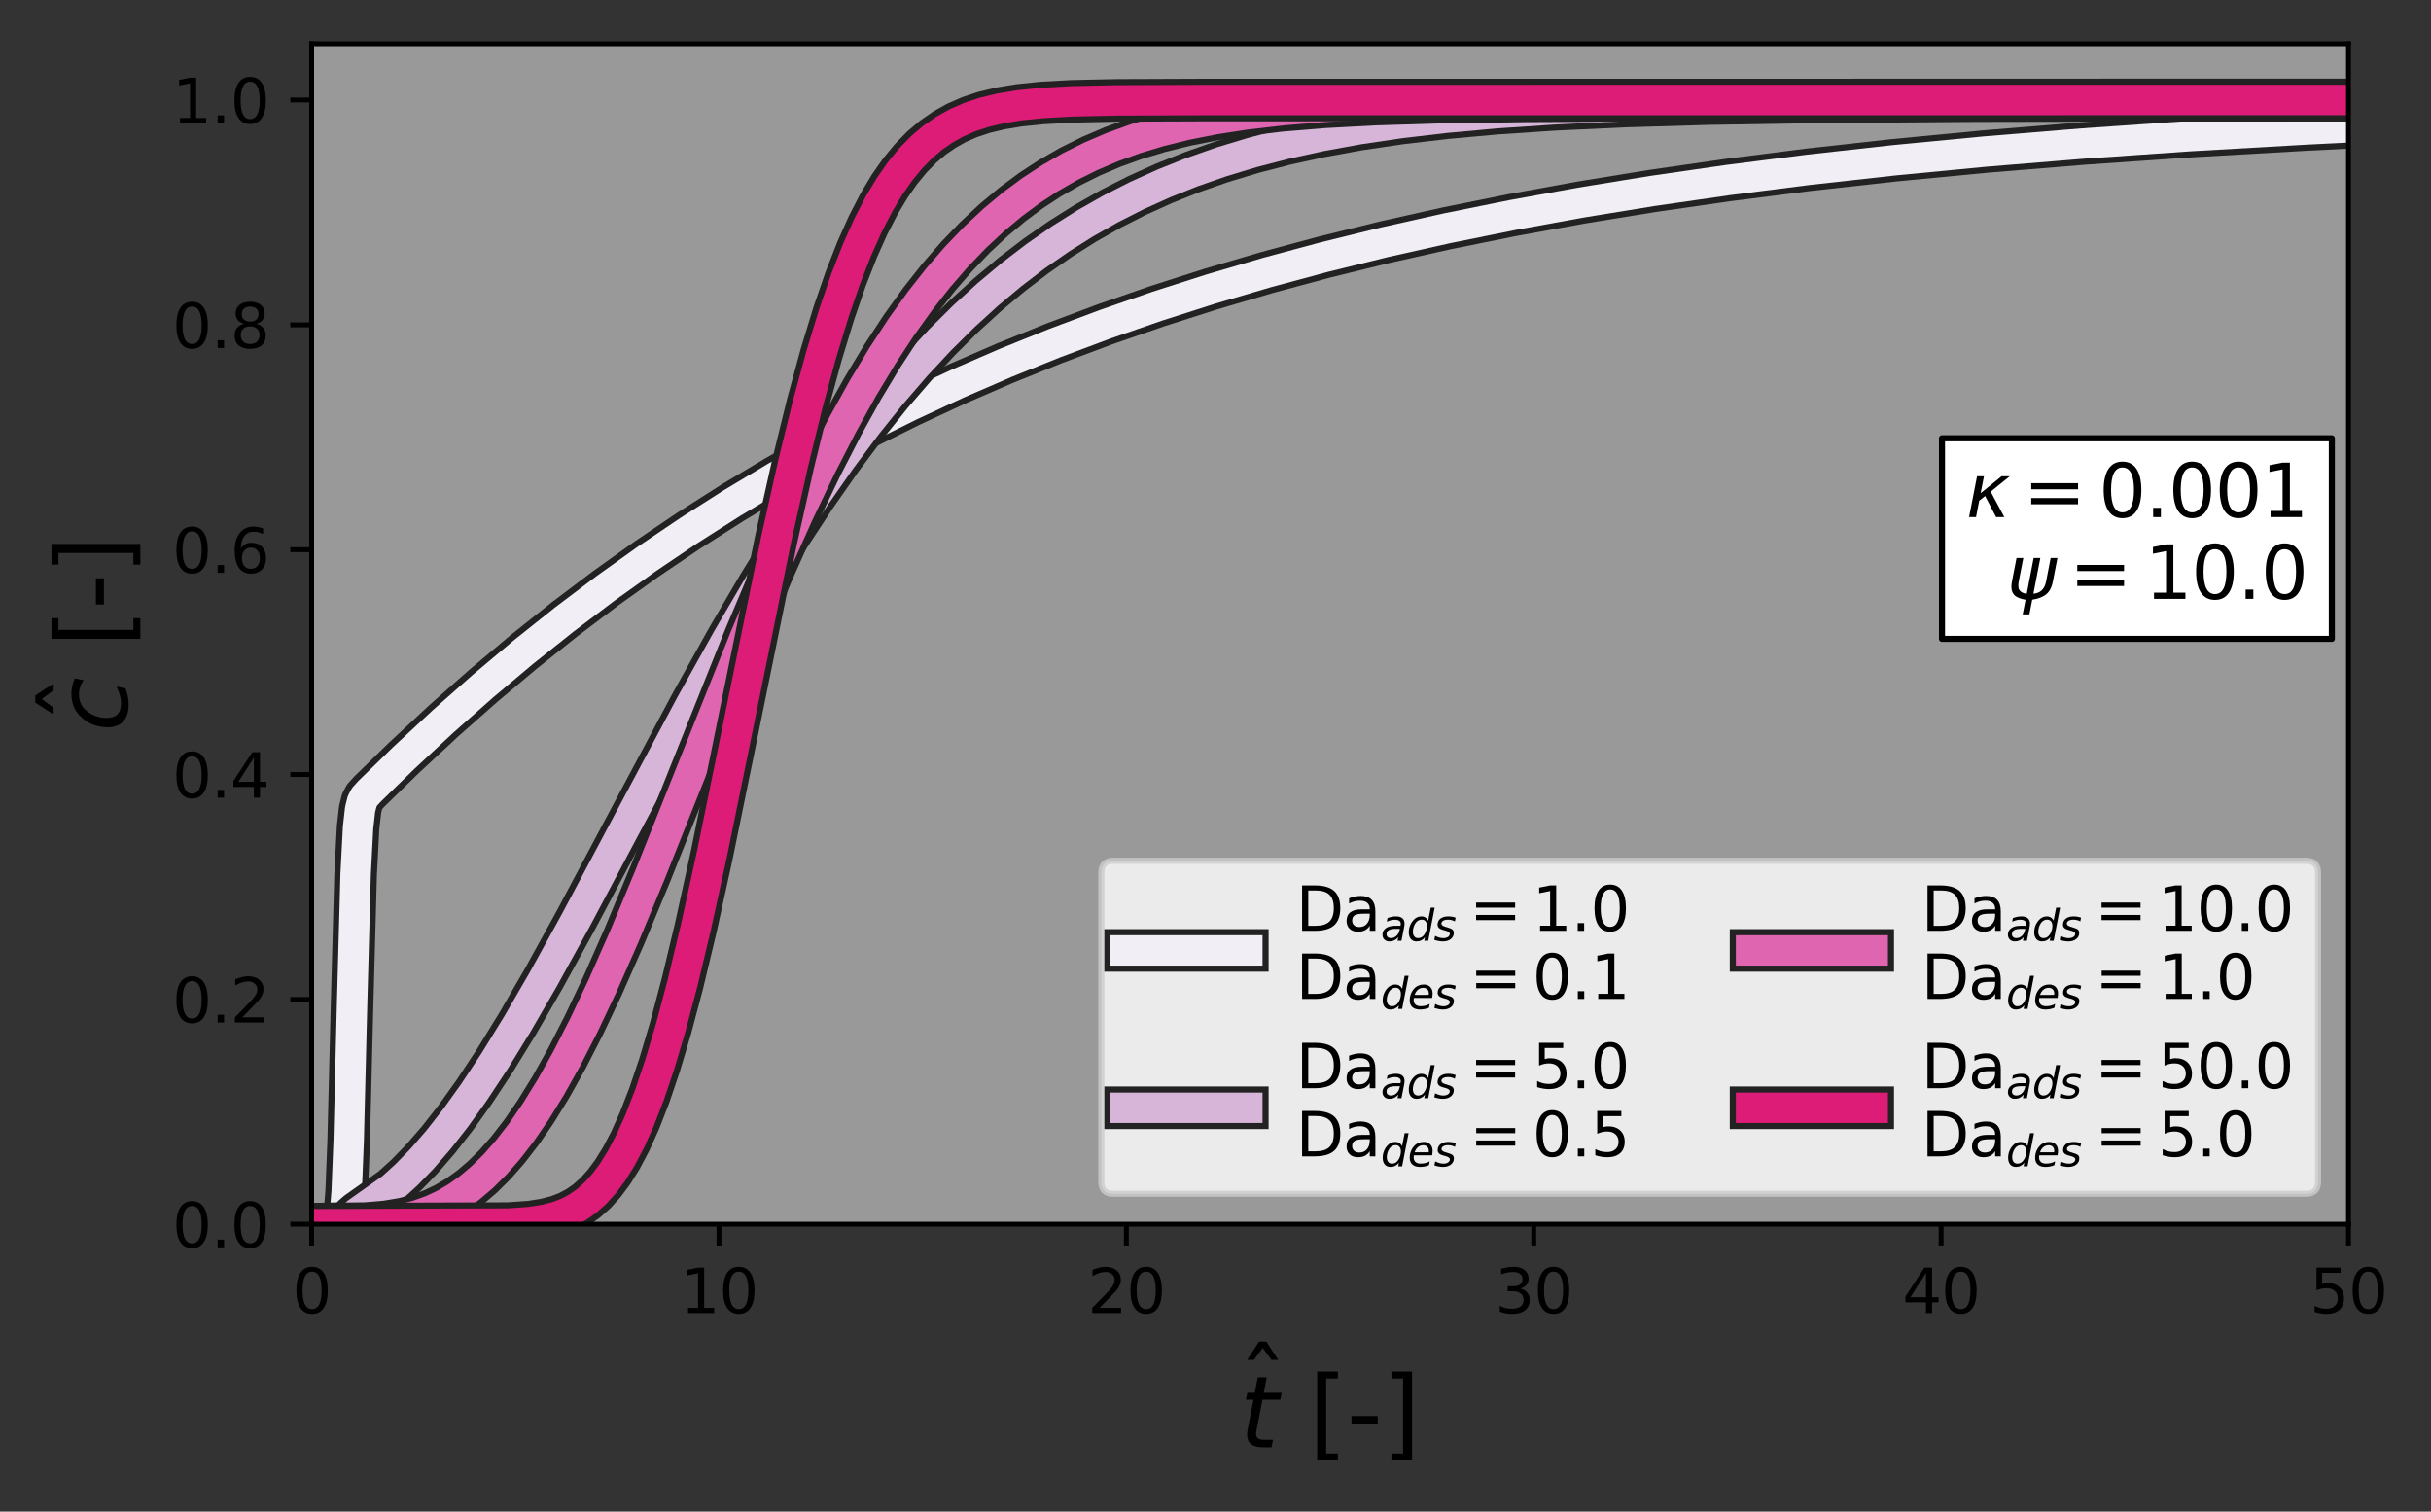<?xml version="1.0" encoding="utf-8" standalone="no"?>
<!DOCTYPE svg PUBLIC "-//W3C//DTD SVG 1.1//EN"
  "http://www.w3.org/Graphics/SVG/1.1/DTD/svg11.dtd">
<svg xmlns:xlink="http://www.w3.org/1999/xlink" width="399.586pt" height="248.478pt" viewBox="0 0 399.586 248.478" xmlns="http://www.w3.org/2000/svg" version="1.1">
 <rect x="0" y="0" width="399.586" height="248.478" fill="#333333" stroke="none"/>
 <defs>
  <style type="text/css">*{stroke-linejoin: round; stroke-linecap: butt}</style>
 </defs>
 <g id="figure_1">
  <g id="patch_1">
   <path d="M 0 248.478 
L 399.586 248.478 
L 399.586 0 
L 0 0 
L 0 248.478 
z
" style="fill: none"/>
  </g>
  <g id="axes_1">
   <g id="patch_2">
    <path d="M 51.223 201.24 
L 386.023 201.24 
L 386.023 7.2 
L 51.223 7.2 
z
" style="fill: #ffffff; fill-opacity: 0.502"/>
   </g>
   <g id="matplotlib.axis_1">
    <g id="xtick_1">
     <g id="line2d_1">
      <defs>
       <path id="m0e27b6ddba" d="M 0 0 
L 0 3.5 
" style="stroke: #000000; stroke-width: 0.8"/>
      </defs>
      <g>
       <use xlink:href="#m0e27b6ddba" x="51.223" y="201.24" style="stroke: #000000; stroke-width: 0.8"/>
      </g>
     </g>
     <g id="text_1">
      <!-- 0 -->
      <g transform="translate(48.042 215.838) scale(0.1 -0.1)">
       <defs>
        <path id="DejaVuSans-30" d="M 2034 4250 
Q 1547 4250 1301 3770 
Q 1056 3291 1056 2328 
Q 1056 1369 1301 889 
Q 1547 409 2034 409 
Q 2525 409 2770 889 
Q 3016 1369 3016 2328 
Q 3016 3291 2770 3770 
Q 2525 4250 2034 4250 
z
M 2034 4750 
Q 2819 4750 3233 4129 
Q 3647 3509 3647 2328 
Q 3647 1150 3233 529 
Q 2819 -91 2034 -91 
Q 1250 -91 836 529 
Q 422 1150 422 2328 
Q 422 3509 836 4129 
Q 1250 4750 2034 4750 
z
" transform="scale(0.016)"/>
       </defs>
       <use xlink:href="#DejaVuSans-30"/>
      </g>
     </g>
    </g>
    <g id="xtick_2">
     <g id="line2d_2">
      <g>
       <use xlink:href="#m0e27b6ddba" x="118.183" y="201.24" style="stroke: #000000; stroke-width: 0.8"/>
      </g>
     </g>
     <g id="text_2">
      <!-- 10 -->
      <g transform="translate(111.821 215.838) scale(0.1 -0.1)">
       <defs>
        <path id="DejaVuSans-31" d="M 794 531 
L 1825 531 
L 1825 4091 
L 703 3866 
L 703 4441 
L 1819 4666 
L 2450 4666 
L 2450 531 
L 3481 531 
L 3481 0 
L 794 0 
L 794 531 
z
" transform="scale(0.016)"/>
       </defs>
       <use xlink:href="#DejaVuSans-31"/>
       <use xlink:href="#DejaVuSans-30" transform="translate(63.623 0)"/>
      </g>
     </g>
    </g>
    <g id="xtick_3">
     <g id="line2d_3">
      <g>
       <use xlink:href="#m0e27b6ddba" x="185.143" y="201.24" style="stroke: #000000; stroke-width: 0.8"/>
      </g>
     </g>
     <g id="text_3">
      <!-- 20 -->
      <g transform="translate(178.781 215.838) scale(0.1 -0.1)">
       <defs>
        <path id="DejaVuSans-32" d="M 1228 531 
L 3431 531 
L 3431 0 
L 469 0 
L 469 531 
Q 828 903 1448 1529 
Q 2069 2156 2228 2338 
Q 2531 2678 2651 2914 
Q 2772 3150 2772 3378 
Q 2772 3750 2511 3984 
Q 2250 4219 1831 4219 
Q 1534 4219 1204 4116 
Q 875 4013 500 3803 
L 500 4441 
Q 881 4594 1212 4672 
Q 1544 4750 1819 4750 
Q 2544 4750 2975 4387 
Q 3406 4025 3406 3419 
Q 3406 3131 3298 2873 
Q 3191 2616 2906 2266 
Q 2828 2175 2409 1742 
Q 1991 1309 1228 531 
z
" transform="scale(0.016)"/>
       </defs>
       <use xlink:href="#DejaVuSans-32"/>
       <use xlink:href="#DejaVuSans-30" transform="translate(63.623 0)"/>
      </g>
     </g>
    </g>
    <g id="xtick_4">
     <g id="line2d_4">
      <g>
       <use xlink:href="#m0e27b6ddba" x="252.103" y="201.24" style="stroke: #000000; stroke-width: 0.8"/>
      </g>
     </g>
     <g id="text_4">
      <!-- 30 -->
      <g transform="translate(245.741 215.838) scale(0.1 -0.1)">
       <defs>
        <path id="DejaVuSans-33" d="M 2597 2516 
Q 3050 2419 3304 2112 
Q 3559 1806 3559 1356 
Q 3559 666 3084 287 
Q 2609 -91 1734 -91 
Q 1441 -91 1130 -33 
Q 819 25 488 141 
L 488 750 
Q 750 597 1062 519 
Q 1375 441 1716 441 
Q 2309 441 2620 675 
Q 2931 909 2931 1356 
Q 2931 1769 2642 2001 
Q 2353 2234 1838 2234 
L 1294 2234 
L 1294 2753 
L 1863 2753 
Q 2328 2753 2575 2939 
Q 2822 3125 2822 3475 
Q 2822 3834 2567 4026 
Q 2313 4219 1838 4219 
Q 1578 4219 1281 4162 
Q 984 4106 628 3988 
L 628 4550 
Q 988 4650 1302 4700 
Q 1616 4750 1894 4750 
Q 2613 4750 3031 4423 
Q 3450 4097 3450 3541 
Q 3450 3153 3228 2886 
Q 3006 2619 2597 2516 
z
" transform="scale(0.016)"/>
       </defs>
       <use xlink:href="#DejaVuSans-33"/>
       <use xlink:href="#DejaVuSans-30" transform="translate(63.623 0)"/>
      </g>
     </g>
    </g>
    <g id="xtick_5">
     <g id="line2d_5">
      <g>
       <use xlink:href="#m0e27b6ddba" x="319.063" y="201.24" style="stroke: #000000; stroke-width: 0.8"/>
      </g>
     </g>
     <g id="text_5">
      <!-- 40 -->
      <g transform="translate(312.701 215.838) scale(0.1 -0.1)">
       <defs>
        <path id="DejaVuSans-34" d="M 2419 4116 
L 825 1625 
L 2419 1625 
L 2419 4116 
z
M 2253 4666 
L 3047 4666 
L 3047 1625 
L 3713 1625 
L 3713 1100 
L 3047 1100 
L 3047 0 
L 2419 0 
L 2419 1100 
L 313 1100 
L 313 1709 
L 2253 4666 
z
" transform="scale(0.016)"/>
       </defs>
       <use xlink:href="#DejaVuSans-34"/>
       <use xlink:href="#DejaVuSans-30" transform="translate(63.623 0)"/>
      </g>
     </g>
    </g>
    <g id="xtick_6">
     <g id="line2d_6">
      <g>
       <use xlink:href="#m0e27b6ddba" x="386.023" y="201.24" style="stroke: #000000; stroke-width: 0.8"/>
      </g>
     </g>
     <g id="text_6">
      <!-- 50 -->
      <g transform="translate(379.661 215.838) scale(0.1 -0.1)">
       <defs>
        <path id="DejaVuSans-35" d="M 691 4666 
L 3169 4666 
L 3169 4134 
L 1269 4134 
L 1269 2991 
Q 1406 3038 1543 3061 
Q 1681 3084 1819 3084 
Q 2600 3084 3056 2656 
Q 3513 2228 3513 1497 
Q 3513 744 3044 326 
Q 2575 -91 1722 -91 
Q 1428 -91 1123 -41 
Q 819 9 494 109 
L 494 744 
Q 775 591 1075 516 
Q 1375 441 1709 441 
Q 2250 441 2565 725 
Q 2881 1009 2881 1497 
Q 2881 1984 2565 2268 
Q 2250 2553 1709 2553 
Q 1456 2553 1204 2497 
Q 953 2441 691 2322 
L 691 4666 
z
" transform="scale(0.016)"/>
       </defs>
       <use xlink:href="#DejaVuSans-35"/>
       <use xlink:href="#DejaVuSans-30" transform="translate(63.623 0)"/>
      </g>
     </g>
    </g>
    <g id="text_7">
     <!-- $\hat{t}$ [-] -->
     <g transform="translate(203.743 237.951) scale(0.16 -0.16)">
      <defs>
       <path id="DejaVuSans-302" d="M -1831 5119 
L -1369 5119 
L -603 3944 
L -1038 3944 
L -1600 4709 
L -2163 3944 
L -2597 3944 
L -1831 5119 
z
M -1600 3584 
L -1600 3584 
z
" transform="scale(0.016)"/>
       <path id="DejaVuSans-Oblique-74" d="M 2706 3500 
L 2619 3053 
L 1472 3053 
L 1100 1153 
Q 1081 1047 1072 975 
Q 1063 903 1063 863 
Q 1063 663 1183 572 
Q 1303 481 1569 481 
L 2150 481 
L 2053 0 
L 1503 0 
Q 991 0 739 200 
Q 488 400 488 806 
Q 488 878 497 964 
Q 506 1050 525 1153 
L 897 3053 
L 409 3053 
L 500 3500 
L 978 3500 
L 1172 4494 
L 1747 4494 
L 1556 3500 
L 2706 3500 
z
" transform="scale(0.016)"/>
       <path id="DejaVuSans-20" transform="scale(0.016)"/>
       <path id="DejaVuSans-5b" d="M 550 4863 
L 1875 4863 
L 1875 4416 
L 1125 4416 
L 1125 -397 
L 1875 -397 
L 1875 -844 
L 550 -844 
L 550 4863 
z
" transform="scale(0.016)"/>
       <path id="DejaVuSans-2d" d="M 313 2009 
L 1997 2009 
L 1997 1497 
L 313 1497 
L 313 2009 
z
" transform="scale(0.016)"/>
       <path id="DejaVuSans-5d" d="M 1947 4863 
L 1947 -844 
L 622 -844 
L 622 -397 
L 1369 -397 
L 1369 4416 
L 622 4416 
L 622 4863 
L 1947 4863 
z
" transform="scale(0.016)"/>
      </defs>
      <use xlink:href="#DejaVuSans-302" transform="translate(49.38 27.016)"/>
      <use xlink:href="#DejaVuSans-Oblique-74" transform="translate(0 0.297)"/>
      <use xlink:href="#DejaVuSans-20" transform="translate(39.209 0.297)"/>
      <use xlink:href="#DejaVuSans-5b" transform="translate(70.996 0.297)"/>
      <use xlink:href="#DejaVuSans-2d" transform="translate(110.01 0.297)"/>
      <use xlink:href="#DejaVuSans-5d" transform="translate(146.094 0.297)"/>
     </g>
    </g>
   </g>
   <g id="matplotlib.axis_2">
    <g id="ytick_1">
     <g id="line2d_7">
      <defs>
       <path id="m0687bd16d2" d="M 0 0 
L -3.5 0 
" style="stroke: #000000; stroke-width: 0.8"/>
      </defs>
      <g>
       <use xlink:href="#m0687bd16d2" x="51.223" y="201.24" style="stroke: #000000; stroke-width: 0.8"/>
      </g>
     </g>
     <g id="text_8">
      <!-- 0.0 -->
      <g transform="translate(28.32 205.039) scale(0.1 -0.1)">
       <defs>
        <path id="DejaVuSans-2e" d="M 684 794 
L 1344 794 
L 1344 0 
L 684 0 
L 684 794 
z
" transform="scale(0.016)"/>
       </defs>
       <use xlink:href="#DejaVuSans-30"/>
       <use xlink:href="#DejaVuSans-2e" transform="translate(63.623 0)"/>
       <use xlink:href="#DejaVuSans-30" transform="translate(95.41 0)"/>
      </g>
     </g>
    </g>
    <g id="ytick_2">
     <g id="line2d_8">
      <g>
       <use xlink:href="#m0687bd16d2" x="51.223" y="164.28" style="stroke: #000000; stroke-width: 0.8"/>
      </g>
     </g>
     <g id="text_9">
      <!-- 0.2 -->
      <g transform="translate(28.32 168.079) scale(0.1 -0.1)">
       <use xlink:href="#DejaVuSans-30"/>
       <use xlink:href="#DejaVuSans-2e" transform="translate(63.623 0)"/>
       <use xlink:href="#DejaVuSans-32" transform="translate(95.41 0)"/>
      </g>
     </g>
    </g>
    <g id="ytick_3">
     <g id="line2d_9">
      <g>
       <use xlink:href="#m0687bd16d2" x="51.223" y="127.32" style="stroke: #000000; stroke-width: 0.8"/>
      </g>
     </g>
     <g id="text_10">
      <!-- 0.4 -->
      <g transform="translate(28.32 131.119) scale(0.1 -0.1)">
       <use xlink:href="#DejaVuSans-30"/>
       <use xlink:href="#DejaVuSans-2e" transform="translate(63.623 0)"/>
       <use xlink:href="#DejaVuSans-34" transform="translate(95.41 0)"/>
      </g>
     </g>
    </g>
    <g id="ytick_4">
     <g id="line2d_10">
      <g>
       <use xlink:href="#m0687bd16d2" x="51.223" y="90.36" style="stroke: #000000; stroke-width: 0.8"/>
      </g>
     </g>
     <g id="text_11">
      <!-- 0.6 -->
      <g transform="translate(28.32 94.159) scale(0.1 -0.1)">
       <defs>
        <path id="DejaVuSans-36" d="M 2113 2584 
Q 1688 2584 1439 2293 
Q 1191 2003 1191 1497 
Q 1191 994 1439 701 
Q 1688 409 2113 409 
Q 2538 409 2786 701 
Q 3034 994 3034 1497 
Q 3034 2003 2786 2293 
Q 2538 2584 2113 2584 
z
M 3366 4563 
L 3366 3988 
Q 3128 4100 2886 4159 
Q 2644 4219 2406 4219 
Q 1781 4219 1451 3797 
Q 1122 3375 1075 2522 
Q 1259 2794 1537 2939 
Q 1816 3084 2150 3084 
Q 2853 3084 3261 2657 
Q 3669 2231 3669 1497 
Q 3669 778 3244 343 
Q 2819 -91 2113 -91 
Q 1303 -91 875 529 
Q 447 1150 447 2328 
Q 447 3434 972 4092 
Q 1497 4750 2381 4750 
Q 2619 4750 2861 4703 
Q 3103 4656 3366 4563 
z
" transform="scale(0.016)"/>
       </defs>
       <use xlink:href="#DejaVuSans-30"/>
       <use xlink:href="#DejaVuSans-2e" transform="translate(63.623 0)"/>
       <use xlink:href="#DejaVuSans-36" transform="translate(95.41 0)"/>
      </g>
     </g>
    </g>
    <g id="ytick_5">
     <g id="line2d_11">
      <g>
       <use xlink:href="#m0687bd16d2" x="51.223" y="53.4" style="stroke: #000000; stroke-width: 0.8"/>
      </g>
     </g>
     <g id="text_12">
      <!-- 0.8 -->
      <g transform="translate(28.32 57.199) scale(0.1 -0.1)">
       <defs>
        <path id="DejaVuSans-38" d="M 2034 2216 
Q 1584 2216 1326 1975 
Q 1069 1734 1069 1313 
Q 1069 891 1326 650 
Q 1584 409 2034 409 
Q 2484 409 2743 651 
Q 3003 894 3003 1313 
Q 3003 1734 2745 1975 
Q 2488 2216 2034 2216 
z
M 1403 2484 
Q 997 2584 770 2862 
Q 544 3141 544 3541 
Q 544 4100 942 4425 
Q 1341 4750 2034 4750 
Q 2731 4750 3128 4425 
Q 3525 4100 3525 3541 
Q 3525 3141 3298 2862 
Q 3072 2584 2669 2484 
Q 3125 2378 3379 2068 
Q 3634 1759 3634 1313 
Q 3634 634 3220 271 
Q 2806 -91 2034 -91 
Q 1263 -91 848 271 
Q 434 634 434 1313 
Q 434 1759 690 2068 
Q 947 2378 1403 2484 
z
M 1172 3481 
Q 1172 3119 1398 2916 
Q 1625 2713 2034 2713 
Q 2441 2713 2670 2916 
Q 2900 3119 2900 3481 
Q 2900 3844 2670 4047 
Q 2441 4250 2034 4250 
Q 1625 4250 1398 4047 
Q 1172 3844 1172 3481 
z
" transform="scale(0.016)"/>
       </defs>
       <use xlink:href="#DejaVuSans-30"/>
       <use xlink:href="#DejaVuSans-2e" transform="translate(63.623 0)"/>
       <use xlink:href="#DejaVuSans-38" transform="translate(95.41 0)"/>
      </g>
     </g>
    </g>
    <g id="ytick_6">
     <g id="line2d_12">
      <g>
       <use xlink:href="#m0687bd16d2" x="51.223" y="16.44" style="stroke: #000000; stroke-width: 0.8"/>
      </g>
     </g>
     <g id="text_13">
      <!-- 1.0 -->
      <g transform="translate(28.32 20.239) scale(0.1 -0.1)">
       <use xlink:href="#DejaVuSans-31"/>
       <use xlink:href="#DejaVuSans-2e" transform="translate(63.623 0)"/>
       <use xlink:href="#DejaVuSans-30" transform="translate(95.41 0)"/>
      </g>
     </g>
    </g>
    <g id="text_14">
     <!-- $\hat{c}$ [-] -->
     <g transform="translate(20.992 120.3) rotate(-90) scale(0.16 -0.16)">
      <defs>
       <path id="DejaVuSans-Oblique-63" d="M 3431 3366 
L 3316 2797 
Q 3109 2947 2876 3022 
Q 2644 3097 2394 3097 
Q 2119 3097 1870 3000 
Q 1622 2903 1453 2725 
Q 1184 2453 1037 2087 
Q 891 1722 891 1331 
Q 891 859 1127 628 
Q 1363 397 1844 397 
Q 2081 397 2348 469 
Q 2616 541 2906 684 
L 2797 116 
Q 2547 13 2283 -39 
Q 2019 -91 1741 -91 
Q 1044 -91 669 257 
Q 294 606 294 1253 
Q 294 1797 489 2255 
Q 684 2713 1069 3078 
Q 1331 3328 1684 3456 
Q 2038 3584 2456 3584 
Q 2700 3584 2940 3529 
Q 3181 3475 3431 3366 
z
" transform="scale(0.016)"/>
      </defs>
      <use xlink:href="#DejaVuSans-302" transform="translate(59.323 13.016)"/>
      <use xlink:href="#DejaVuSans-Oblique-63" transform="translate(0 0.516)"/>
      <use xlink:href="#DejaVuSans-20" transform="translate(54.98 0.516)"/>
      <use xlink:href="#DejaVuSans-5b" transform="translate(86.768 0.516)"/>
      <use xlink:href="#DejaVuSans-2d" transform="translate(125.781 0.516)"/>
      <use xlink:href="#DejaVuSans-5d" transform="translate(161.865 0.516)"/>
     </g>
    </g>
   </g>
   <g id="line2d_13">
    <path d="M 51.223 201.24 
L 56.111 201.158 
L 56.312 200.961 
L 56.513 200.436 
L 56.714 199.25 
L 56.982 195.869 
L 57.316 187.483 
L 57.852 165.831 
L 58.455 143.698 
L 58.857 136.03 
L 59.191 133.065 
L 59.526 131.725 
L 59.928 130.976 
L 60.731 130.093 
L 66.356 124.611 
L 72.918 118.506 
L 79.48 112.703 
L 86.109 107.136 
L 92.805 101.802 
L 99.568 96.698 
L 106.398 91.822 
L 113.295 87.169 
L 120.326 82.693 
L 127.491 78.397 
L 134.722 74.319 
L 142.088 70.419 
L 149.654 66.665 
L 157.355 63.092 
L 165.256 59.671 
L 173.358 56.406 
L 181.661 53.299 
L 190.232 50.329 
L 199.071 47.502 
L 208.244 44.803 
L 217.753 42.24 
L 227.596 39.818 
L 237.841 37.526 
L 248.554 35.359 
L 259.804 33.312 
L 271.588 31.394 
L 284.043 29.595 
L 297.234 27.917 
L 311.296 26.354 
L 326.295 24.914 
L 342.432 23.59 
L 359.909 22.382 
L 378.992 21.288 
L 386.09 20.934 
L 386.09 20.934 
" clip-path="url(#p92c7f1ae66)" style="fill: none; stroke: #222222; stroke-width: 7; stroke-linecap: square"/>
    <path d="M 51.223 201.24 
L 56.111 201.158 
L 56.312 200.961 
L 56.513 200.436 
L 56.714 199.25 
L 56.982 195.869 
L 57.316 187.483 
L 57.852 165.831 
L 58.455 143.698 
L 58.857 136.03 
L 59.191 133.065 
L 59.526 131.725 
L 59.928 130.976 
L 60.731 130.093 
L 66.356 124.611 
L 72.918 118.506 
L 79.48 112.703 
L 86.109 107.136 
L 92.805 101.802 
L 99.568 96.698 
L 106.398 91.822 
L 113.295 87.169 
L 120.326 82.693 
L 127.491 78.397 
L 134.722 74.319 
L 142.088 70.419 
L 149.654 66.665 
L 157.355 63.092 
L 165.256 59.671 
L 173.358 56.406 
L 181.661 53.299 
L 190.232 50.329 
L 199.071 47.502 
L 208.244 44.803 
L 217.753 42.24 
L 227.596 39.818 
L 237.841 37.526 
L 248.554 35.359 
L 259.804 33.312 
L 271.588 31.394 
L 284.043 29.595 
L 297.234 27.917 
L 311.296 26.354 
L 326.295 24.914 
L 342.432 23.59 
L 359.909 22.382 
L 378.992 21.288 
L 386.09 20.934 
L 386.09 20.934 
" clip-path="url(#p92c7f1ae66)" style="fill: none; stroke: #f1eef6; stroke-width: 5; stroke-linecap: square"/>
   </g>
   <g id="line2d_14">
    <path d="M 51.223 201.24 
L 56.714 201.142 
L 57.183 200.851 
L 57.986 199.962 
L 58.723 199.316 
L 64.414 195.291 
L 66.825 193.102 
L 69.369 190.479 
L 72.048 187.387 
L 74.86 183.799 
L 77.94 179.499 
L 81.288 174.433 
L 85.038 168.341 
L 89.323 160.94 
L 94.613 151.334 
L 102.648 136.215 
L 113.563 115.755 
L 119.589 104.945 
L 124.745 96.139 
L 129.499 88.45 
L 133.986 81.611 
L 138.271 75.478 
L 142.423 69.919 
L 146.507 64.82 
L 150.525 60.161 
L 154.475 55.917 
L 158.426 51.999 
L 162.377 48.396 
L 166.327 45.094 
L 170.278 42.077 
L 174.296 39.285 
L 178.38 36.715 
L 182.599 34.324 
L 186.884 32.149 
L 191.37 30.123 
L 195.991 28.281 
L 200.812 26.598 
L 205.901 25.057 
L 211.324 23.651 
L 217.083 22.389 
L 223.31 21.255 
L 230.073 20.252 
L 237.573 19.369 
L 245.943 18.61 
L 255.585 17.967 
L 266.901 17.441 
L 280.762 17.031 
L 298.774 16.732 
L 324.755 16.542 
L 372.363 16.454 
L 386.09 16.448 
L 386.09 16.448 
" clip-path="url(#p92c7f1ae66)" style="fill: none; stroke: #222222; stroke-width: 7; stroke-linecap: square"/>
    <path d="M 51.223 201.24 
L 56.714 201.142 
L 57.183 200.851 
L 57.986 199.962 
L 58.723 199.316 
L 64.414 195.291 
L 66.825 193.102 
L 69.369 190.479 
L 72.048 187.387 
L 74.86 183.799 
L 77.94 179.499 
L 81.288 174.433 
L 85.038 168.341 
L 89.323 160.94 
L 94.613 151.334 
L 102.648 136.215 
L 113.563 115.755 
L 119.589 104.945 
L 124.745 96.139 
L 129.499 88.45 
L 133.986 81.611 
L 138.271 75.478 
L 142.423 69.919 
L 146.507 64.82 
L 150.525 60.161 
L 154.475 55.917 
L 158.426 51.999 
L 162.377 48.396 
L 166.327 45.094 
L 170.278 42.077 
L 174.296 39.285 
L 178.38 36.715 
L 182.599 34.324 
L 186.884 32.149 
L 191.37 30.123 
L 195.991 28.281 
L 200.812 26.598 
L 205.901 25.057 
L 211.324 23.651 
L 217.083 22.389 
L 223.31 21.255 
L 230.073 20.252 
L 237.573 19.369 
L 245.943 18.61 
L 255.585 17.967 
L 266.901 17.441 
L 280.762 17.031 
L 298.774 16.732 
L 324.755 16.542 
L 372.363 16.454 
L 386.09 16.448 
L 386.09 16.448 
" clip-path="url(#p92c7f1ae66)" style="fill: none; stroke: #d7b5d8; stroke-width: 5; stroke-linecap: square"/>
   </g>
   <g id="line2d_15">
    <path d="M 51.223 201.24 
L 60.129 201.132 
L 63.477 200.842 
L 66.222 200.386 
L 68.633 199.767 
L 70.909 198.952 
L 73.052 197.948 
L 75.128 196.73 
L 77.204 195.249 
L 79.279 193.488 
L 81.355 191.434 
L 83.498 188.996 
L 85.708 186.14 
L 88.051 182.735 
L 90.529 178.723 
L 93.14 174.056 
L 95.952 168.566 
L 99.033 162.058 
L 102.581 154.02 
L 106.867 143.729 
L 113.161 127.961 
L 122.402 104.866 
L 127.156 93.603 
L 131.24 84.482 
L 134.99 76.645 
L 138.472 69.873 
L 141.82 63.843 
L 145.034 58.506 
L 148.181 53.709 
L 151.261 49.417 
L 154.275 45.593 
L 157.288 42.124 
L 160.301 38.993 
L 163.314 36.18 
L 166.394 33.61 
L 169.474 31.327 
L 172.622 29.267 
L 175.903 27.386 
L 179.318 25.687 
L 182.866 24.172 
L 186.616 22.815 
L 190.634 21.601 
L 194.919 20.54 
L 199.606 19.611 
L 204.829 18.805 
L 210.722 18.126 
L 217.552 17.568 
L 225.788 17.125 
L 236.234 16.797 
L 250.764 16.579 
L 275.137 16.466 
L 349.463 16.44 
L 386.09 16.44 
L 386.09 16.44 
" clip-path="url(#p92c7f1ae66)" style="fill: none; stroke: #222222; stroke-width: 7; stroke-linecap: square"/>
    <path d="M 51.223 201.24 
L 60.129 201.132 
L 63.477 200.842 
L 66.222 200.386 
L 68.633 199.767 
L 70.909 198.952 
L 73.052 197.948 
L 75.128 196.73 
L 77.204 195.249 
L 79.279 193.488 
L 81.355 191.434 
L 83.498 188.996 
L 85.708 186.14 
L 88.051 182.735 
L 90.529 178.723 
L 93.14 174.056 
L 95.952 168.566 
L 99.033 162.058 
L 102.581 154.02 
L 106.867 143.729 
L 113.161 127.961 
L 122.402 104.866 
L 127.156 93.603 
L 131.24 84.482 
L 134.99 76.645 
L 138.472 69.873 
L 141.82 63.843 
L 145.034 58.506 
L 148.181 53.709 
L 151.261 49.417 
L 154.275 45.593 
L 157.288 42.124 
L 160.301 38.993 
L 163.314 36.18 
L 166.394 33.61 
L 169.474 31.327 
L 172.622 29.267 
L 175.903 27.386 
L 179.318 25.687 
L 182.866 24.172 
L 186.616 22.815 
L 190.634 21.601 
L 194.919 20.54 
L 199.606 19.611 
L 204.829 18.805 
L 210.722 18.126 
L 217.552 17.568 
L 225.788 17.125 
L 236.234 16.797 
L 250.764 16.579 
L 275.137 16.466 
L 349.463 16.44 
L 386.09 16.44 
L 386.09 16.44 
" clip-path="url(#p92c7f1ae66)" style="fill: none; stroke: #df65b0; stroke-width: 5; stroke-linecap: square"/>
   </g>
   <g id="line2d_16">
    <path d="M 51.223 201.24 
L 83.565 201.131 
L 87.114 200.882 
L 89.591 200.5 
L 91.6 199.977 
L 93.341 199.304 
L 94.948 198.446 
L 96.421 197.414 
L 97.894 196.101 
L 99.3 194.546 
L 100.707 192.657 
L 102.113 190.399 
L 103.586 187.604 
L 105.126 184.18 
L 106.733 180.037 
L 108.407 175.088 
L 110.215 169.025 
L 112.157 161.719 
L 114.366 152.504 
L 116.978 140.598 
L 120.527 123.269 
L 127.558 88.761 
L 130.37 76.188 
L 132.78 66.37 
L 134.99 58.262 
L 137.066 51.465 
L 139.008 45.833 
L 140.883 41.048 
L 142.69 37.012 
L 144.498 33.511 
L 146.239 30.605 
L 147.98 28.116 
L 149.721 26.002 
L 151.529 24.158 
L 153.337 22.627 
L 155.212 21.325 
L 157.221 20.203 
L 159.364 19.264 
L 161.707 18.483 
L 164.386 17.833 
L 167.466 17.323 
L 171.215 16.936 
L 176.17 16.663 
L 183.536 16.503 
L 198.87 16.444 
L 362.118 16.44 
L 386.09 16.44 
L 386.09 16.44 
" clip-path="url(#p92c7f1ae66)" style="fill: none; stroke: #222222; stroke-width: 7; stroke-linecap: square"/>
    <path d="M 51.223 201.24 
L 83.565 201.131 
L 87.114 200.882 
L 89.591 200.5 
L 91.6 199.977 
L 93.341 199.304 
L 94.948 198.446 
L 96.421 197.414 
L 97.894 196.101 
L 99.3 194.546 
L 100.707 192.657 
L 102.113 190.399 
L 103.586 187.604 
L 105.126 184.18 
L 106.733 180.037 
L 108.407 175.088 
L 110.215 169.025 
L 112.157 161.719 
L 114.366 152.504 
L 116.978 140.598 
L 120.527 123.269 
L 127.558 88.761 
L 130.37 76.188 
L 132.78 66.37 
L 134.99 58.262 
L 137.066 51.465 
L 139.008 45.833 
L 140.883 41.048 
L 142.69 37.012 
L 144.498 33.511 
L 146.239 30.605 
L 147.98 28.116 
L 149.721 26.002 
L 151.529 24.158 
L 153.337 22.627 
L 155.212 21.325 
L 157.221 20.203 
L 159.364 19.264 
L 161.707 18.483 
L 164.386 17.833 
L 167.466 17.323 
L 171.215 16.936 
L 176.17 16.663 
L 183.536 16.503 
L 198.87 16.444 
L 362.118 16.44 
L 386.09 16.44 
L 386.09 16.44 
" clip-path="url(#p92c7f1ae66)" style="fill: none; stroke: #dd1c77; stroke-width: 5; stroke-linecap: square"/>
   </g>
   <g id="patch_3">
    <path d="M 51.223 201.24 
L 51.223 7.2 
" style="fill: none; stroke: #000000; stroke-width: 0.8; stroke-linejoin: miter; stroke-linecap: square"/>
   </g>
   <g id="patch_4">
    <path d="M 386.023 201.24 
L 386.023 7.2 
" style="fill: none; stroke: #000000; stroke-width: 0.8; stroke-linejoin: miter; stroke-linecap: square"/>
   </g>
   <g id="patch_5">
    <path d="M 51.223 201.24 
L 386.023 201.24 
" style="fill: none; stroke: #000000; stroke-width: 0.8; stroke-linejoin: miter; stroke-linecap: square"/>
   </g>
   <g id="patch_6">
    <path d="M 51.223 7.2 
L 386.023 7.2 
" style="fill: none; stroke: #000000; stroke-width: 0.8; stroke-linejoin: miter; stroke-linecap: square"/>
   </g>
   <g id="text_15">
    <g id="patch_7">
     <path d="M 319.207 105.016 
L 383.287 105.016 
L 383.287 72.045 
L 319.207 72.045 
z
" style="fill: #ffffff; stroke: #000000; stroke-linejoin: miter"/>
    </g>
    <!-- $\kappa=0.001$ -->
    <g transform="translate(323.167 85.098) scale(0.12 -0.12)">
     <defs>
      <path id="DejaVuSans-Oblique-3ba" d="M 938 3500 
L 1531 3500 
L 1247 2047 
L 3041 3500 
L 3741 3500 
L 2106 2181 
L 3275 0 
L 2572 0 
L 1628 1806 
L 1122 1403 
L 850 0 
L 256 0 
L 938 3500 
z
" transform="scale(0.016)"/>
      <path id="DejaVuSans-3d" d="M 678 2906 
L 4684 2906 
L 4684 2381 
L 678 2381 
L 678 2906 
z
M 678 1631 
L 4684 1631 
L 4684 1100 
L 678 1100 
L 678 1631 
z
" transform="scale(0.016)"/>
     </defs>
     <use xlink:href="#DejaVuSans-Oblique-3ba" transform="translate(0 0.781)"/>
     <use xlink:href="#DejaVuSans-3d" transform="translate(78.418 0.781)"/>
     <use xlink:href="#DejaVuSans-30" transform="translate(181.689 0.781)"/>
     <use xlink:href="#DejaVuSans-2e" transform="translate(245.312 0.781)"/>
     <use xlink:href="#DejaVuSans-30" transform="translate(277.1 0.781)"/>
     <use xlink:href="#DejaVuSans-30" transform="translate(340.723 0.781)"/>
     <use xlink:href="#DejaVuSans-31" transform="translate(404.346 0.781)"/>
    </g>
    <!-- $\psi=10.0$ -->
    <g transform="translate(329.887 98.536) scale(0.12 -0.12)">
     <defs>
      <path id="DejaVuSans-Oblique-3c8" d="M 1591 -78 
Q 891 38 616 341 
Q 278 713 425 1472 
L 819 3500 
L 1400 3500 
L 1009 1494 
Q 900 922 1119 684 
Q 1313 478 1691 434 
L 2284 3500 
L 2856 3500 
L 2263 438 
Q 2681 481 2928 688 
Q 3247 950 3353 1497 
L 3741 3500 
L 4322 3500 
L 3928 1475 
Q 3775 688 3300 344 
Q 2872 34 2163 -75 
L 1919 -1331 
L 1347 -1331 
L 1591 -78 
z
" transform="scale(0.016)"/>
     </defs>
     <use xlink:href="#DejaVuSans-Oblique-3c8" transform="translate(0 0.781)"/>
     <use xlink:href="#DejaVuSans-3d" transform="translate(85.449 0.781)"/>
     <use xlink:href="#DejaVuSans-31" transform="translate(188.721 0.781)"/>
     <use xlink:href="#DejaVuSans-30" transform="translate(252.344 0.781)"/>
     <use xlink:href="#DejaVuSans-2e" transform="translate(315.967 0.781)"/>
     <use xlink:href="#DejaVuSans-30" transform="translate(347.754 0.781)"/>
    </g>
   </g>
   <g id="legend_1">
    <g id="patch_8">
     <path d="M 183.023 196.24 
L 379.023 196.24 
Q 381.023 196.24 381.023 194.24 
L 381.023 143.488 
Q 381.023 141.488 379.023 141.488 
L 183.023 141.488 
Q 181.023 141.488 181.023 143.488 
L 181.023 194.24 
Q 181.023 196.24 183.023 196.24 
z
" style="fill: #ffffff; opacity: 0.8; stroke: #cccccc; stroke-linejoin: miter"/>
    </g>
    <g id="line2d_17">
     <path d="M 185.023 156.225 
L 195.023 156.225 
L 205.023 156.225 
" style="fill: none; stroke: #222222; stroke-width: 7; stroke-linecap: square"/>
     <path d="M 185.023 156.225 
L 195.023 156.225 
L 205.023 156.225 
" style="fill: none; stroke: #f1eef6; stroke-width: 5; stroke-linecap: square"/>
    </g>
    <g id="text_16">
     <!-- $\mathsf{Da}_{ads}=1.0$ -->
     <g transform="translate(213.023 153.087) scale(0.1 -0.1)">
      <defs>
       <path id="DejaVuSans-44" d="M 1259 4147 
L 1259 519 
L 2022 519 
Q 2988 519 3436 956 
Q 3884 1394 3884 2338 
Q 3884 3275 3436 3711 
Q 2988 4147 2022 4147 
L 1259 4147 
z
M 628 4666 
L 1925 4666 
Q 3281 4666 3915 4102 
Q 4550 3538 4550 2338 
Q 4550 1131 3912 565 
Q 3275 0 1925 0 
L 628 0 
L 628 4666 
z
" transform="scale(0.016)"/>
       <path id="DejaVuSans-61" d="M 2194 1759 
Q 1497 1759 1228 1600 
Q 959 1441 959 1056 
Q 959 750 1161 570 
Q 1363 391 1709 391 
Q 2188 391 2477 730 
Q 2766 1069 2766 1631 
L 2766 1759 
L 2194 1759 
z
M 3341 1997 
L 3341 0 
L 2766 0 
L 2766 531 
Q 2569 213 2275 61 
Q 1981 -91 1556 -91 
Q 1019 -91 701 211 
Q 384 513 384 1019 
Q 384 1609 779 1909 
Q 1175 2209 1959 2209 
L 2766 2209 
L 2766 2266 
Q 2766 2663 2505 2880 
Q 2244 3097 1772 3097 
Q 1472 3097 1187 3025 
Q 903 2953 641 2809 
L 641 3341 
Q 956 3463 1253 3523 
Q 1550 3584 1831 3584 
Q 2591 3584 2966 3190 
Q 3341 2797 3341 1997 
z
" transform="scale(0.016)"/>
       <path id="DejaVuSans-Oblique-61" d="M 3438 1997 
L 3047 0 
L 2472 0 
L 2578 531 
Q 2325 219 2001 64 
Q 1678 -91 1281 -91 
Q 834 -91 548 182 
Q 263 456 263 884 
Q 263 1497 752 1853 
Q 1241 2209 2100 2209 
L 2900 2209 
L 2931 2363 
Q 2938 2388 2941 2417 
Q 2944 2447 2944 2509 
Q 2944 2788 2717 2942 
Q 2491 3097 2081 3097 
Q 1800 3097 1504 3025 
Q 1209 2953 897 2809 
L 997 3341 
Q 1322 3463 1633 3523 
Q 1944 3584 2234 3584 
Q 2853 3584 3176 3315 
Q 3500 3047 3500 2534 
Q 3500 2431 3484 2292 
Q 3469 2153 3438 1997 
z
M 2816 1759 
L 2241 1759 
Q 1534 1759 1195 1570 
Q 856 1381 856 984 
Q 856 709 1029 553 
Q 1203 397 1509 397 
Q 1978 397 2328 733 
Q 2678 1069 2791 1631 
L 2816 1759 
z
" transform="scale(0.016)"/>
       <path id="DejaVuSans-Oblique-64" d="M 2675 525 
Q 2444 222 2128 65 
Q 1813 -91 1428 -91 
Q 903 -91 598 267 
Q 294 625 294 1247 
Q 294 1766 478 2236 
Q 663 2706 1013 3078 
Q 1244 3325 1534 3454 
Q 1825 3584 2144 3584 
Q 2481 3584 2739 3421 
Q 2997 3259 3138 2956 
L 3513 4863 
L 4091 4863 
L 3144 0 
L 2566 0 
L 2675 525 
z
M 891 1350 
Q 891 897 1095 644 
Q 1300 391 1663 391 
Q 1931 391 2161 520 
Q 2391 650 2566 903 
Q 2750 1166 2856 1509 
Q 2963 1853 2963 2188 
Q 2963 2622 2758 2865 
Q 2553 3109 2194 3109 
Q 1922 3109 1687 2981 
Q 1453 2853 1288 2613 
Q 1106 2353 998 2009 
Q 891 1666 891 1350 
z
" transform="scale(0.016)"/>
       <path id="DejaVuSans-Oblique-73" d="M 3200 3397 
L 3091 2853 
Q 2863 2978 2609 3040 
Q 2356 3103 2088 3103 
Q 1634 3103 1373 2948 
Q 1113 2794 1113 2528 
Q 1113 2219 1719 2053 
Q 1766 2041 1788 2034 
L 1972 1978 
Q 2547 1819 2739 1644 
Q 2931 1469 2931 1166 
Q 2931 609 2489 259 
Q 2047 -91 1331 -91 
Q 1053 -91 747 -37 
Q 441 16 72 128 
L 184 722 
Q 500 559 806 475 
Q 1113 391 1394 391 
Q 1816 391 2080 572 
Q 2344 753 2344 1031 
Q 2344 1331 1650 1516 
L 1591 1531 
L 1394 1581 
Q 956 1697 753 1886 
Q 550 2075 550 2369 
Q 550 2928 970 3256 
Q 1391 3584 2113 3584 
Q 2397 3584 2667 3537 
Q 2938 3491 3200 3397 
z
" transform="scale(0.016)"/>
      </defs>
      <use xlink:href="#DejaVuSans-44" transform="translate(0 0.781)"/>
      <use xlink:href="#DejaVuSans-61" transform="translate(77.002 0.781)"/>
      <use xlink:href="#DejaVuSans-Oblique-61" transform="translate(139.238 -15.625) scale(0.7)"/>
      <use xlink:href="#DejaVuSans-Oblique-64" transform="translate(182.134 -15.625) scale(0.7)"/>
      <use xlink:href="#DejaVuSans-Oblique-73" transform="translate(226.567 -15.625) scale(0.7)"/>
      <use xlink:href="#DejaVuSans-3d" transform="translate(285.254 0.781)"/>
      <use xlink:href="#DejaVuSans-31" transform="translate(388.525 0.781)"/>
      <use xlink:href="#DejaVuSans-2e" transform="translate(452.148 0.781)"/>
      <use xlink:href="#DejaVuSans-30" transform="translate(483.936 0.781)"/>
     </g>
     <!-- $\mathsf{Da}_{des}=0.1$ -->
     <g transform="translate(213.023 164.284) scale(0.1 -0.1)">
      <defs>
       <path id="DejaVuSans-Oblique-65" d="M 3078 2063 
Q 3088 2113 3092 2166 
Q 3097 2219 3097 2272 
Q 3097 2653 2873 2875 
Q 2650 3097 2266 3097 
Q 1838 3097 1509 2826 
Q 1181 2556 1013 2059 
L 3078 2063 
z
M 3578 1613 
L 903 1613 
Q 884 1494 878 1425 
Q 872 1356 872 1306 
Q 872 872 1139 634 
Q 1406 397 1894 397 
Q 2269 397 2603 481 
Q 2938 566 3225 728 
L 3116 159 
Q 2806 34 2476 -28 
Q 2147 -91 1806 -91 
Q 1078 -91 686 257 
Q 294 606 294 1247 
Q 294 1794 489 2264 
Q 684 2734 1063 3103 
Q 1306 3334 1642 3459 
Q 1978 3584 2356 3584 
Q 2950 3584 3301 3228 
Q 3653 2872 3653 2272 
Q 3653 2128 3634 1964 
Q 3616 1800 3578 1613 
z
" transform="scale(0.016)"/>
      </defs>
      <use xlink:href="#DejaVuSans-44" transform="translate(0 0.781)"/>
      <use xlink:href="#DejaVuSans-61" transform="translate(77.002 0.781)"/>
      <use xlink:href="#DejaVuSans-Oblique-64" transform="translate(139.238 -15.625) scale(0.7)"/>
      <use xlink:href="#DejaVuSans-Oblique-65" transform="translate(183.672 -15.625) scale(0.7)"/>
      <use xlink:href="#DejaVuSans-Oblique-73" transform="translate(226.738 -15.625) scale(0.7)"/>
      <use xlink:href="#DejaVuSans-3d" transform="translate(285.425 0.781)"/>
      <use xlink:href="#DejaVuSans-30" transform="translate(388.696 0.781)"/>
      <use xlink:href="#DejaVuSans-2e" transform="translate(452.319 0.781)"/>
      <use xlink:href="#DejaVuSans-31" transform="translate(484.106 0.781)"/>
     </g>
    </g>
    <g id="line2d_18">
     <path d="M 185.023 182.101 
L 195.023 182.101 
L 205.023 182.101 
" style="fill: none; stroke: #222222; stroke-width: 7; stroke-linecap: square"/>
     <path d="M 185.023 182.101 
L 195.023 182.101 
L 205.023 182.101 
" style="fill: none; stroke: #d7b5d8; stroke-width: 5; stroke-linecap: square"/>
    </g>
    <g id="text_17">
     <!-- $\mathsf{Da}_{ads}=5.0$ -->
     <g transform="translate(213.023 178.963) scale(0.1 -0.1)">
      <use xlink:href="#DejaVuSans-44" transform="translate(0 0.781)"/>
      <use xlink:href="#DejaVuSans-61" transform="translate(77.002 0.781)"/>
      <use xlink:href="#DejaVuSans-Oblique-61" transform="translate(139.238 -15.625) scale(0.7)"/>
      <use xlink:href="#DejaVuSans-Oblique-64" transform="translate(182.134 -15.625) scale(0.7)"/>
      <use xlink:href="#DejaVuSans-Oblique-73" transform="translate(226.567 -15.625) scale(0.7)"/>
      <use xlink:href="#DejaVuSans-3d" transform="translate(285.254 0.781)"/>
      <use xlink:href="#DejaVuSans-35" transform="translate(388.525 0.781)"/>
      <use xlink:href="#DejaVuSans-2e" transform="translate(452.148 0.781)"/>
      <use xlink:href="#DejaVuSans-30" transform="translate(483.936 0.781)"/>
     </g>
     <!-- $\mathsf{Da}_{des}=0.5$ -->
     <g transform="translate(213.023 190.16) scale(0.1 -0.1)">
      <use xlink:href="#DejaVuSans-44" transform="translate(0 0.781)"/>
      <use xlink:href="#DejaVuSans-61" transform="translate(77.002 0.781)"/>
      <use xlink:href="#DejaVuSans-Oblique-64" transform="translate(139.238 -15.625) scale(0.7)"/>
      <use xlink:href="#DejaVuSans-Oblique-65" transform="translate(183.672 -15.625) scale(0.7)"/>
      <use xlink:href="#DejaVuSans-Oblique-73" transform="translate(226.738 -15.625) scale(0.7)"/>
      <use xlink:href="#DejaVuSans-3d" transform="translate(285.425 0.781)"/>
      <use xlink:href="#DejaVuSans-30" transform="translate(388.696 0.781)"/>
      <use xlink:href="#DejaVuSans-2e" transform="translate(452.319 0.781)"/>
      <use xlink:href="#DejaVuSans-35" transform="translate(484.106 0.781)"/>
     </g>
    </g>
    <g id="line2d_19">
     <path d="M 287.823 156.225 
L 297.823 156.225 
L 307.823 156.225 
" style="fill: none; stroke: #222222; stroke-width: 7; stroke-linecap: square"/>
     <path d="M 287.823 156.225 
L 297.823 156.225 
L 307.823 156.225 
" style="fill: none; stroke: #df65b0; stroke-width: 5; stroke-linecap: square"/>
    </g>
    <g id="text_18">
     <!-- $\mathsf{Da}_{ads}=10.0$ -->
     <g transform="translate(315.823 153.087) scale(0.1 -0.1)">
      <use xlink:href="#DejaVuSans-44" transform="translate(0 0.781)"/>
      <use xlink:href="#DejaVuSans-61" transform="translate(77.002 0.781)"/>
      <use xlink:href="#DejaVuSans-Oblique-61" transform="translate(139.238 -15.625) scale(0.7)"/>
      <use xlink:href="#DejaVuSans-Oblique-64" transform="translate(182.134 -15.625) scale(0.7)"/>
      <use xlink:href="#DejaVuSans-Oblique-73" transform="translate(226.567 -15.625) scale(0.7)"/>
      <use xlink:href="#DejaVuSans-3d" transform="translate(285.254 0.781)"/>
      <use xlink:href="#DejaVuSans-31" transform="translate(388.525 0.781)"/>
      <use xlink:href="#DejaVuSans-30" transform="translate(452.148 0.781)"/>
      <use xlink:href="#DejaVuSans-2e" transform="translate(515.771 0.781)"/>
      <use xlink:href="#DejaVuSans-30" transform="translate(547.559 0.781)"/>
     </g>
     <!-- $\mathsf{Da}_{des}=1.0$ -->
     <g transform="translate(315.823 164.284) scale(0.1 -0.1)">
      <use xlink:href="#DejaVuSans-44" transform="translate(0 0.781)"/>
      <use xlink:href="#DejaVuSans-61" transform="translate(77.002 0.781)"/>
      <use xlink:href="#DejaVuSans-Oblique-64" transform="translate(139.238 -15.625) scale(0.7)"/>
      <use xlink:href="#DejaVuSans-Oblique-65" transform="translate(183.672 -15.625) scale(0.7)"/>
      <use xlink:href="#DejaVuSans-Oblique-73" transform="translate(226.738 -15.625) scale(0.7)"/>
      <use xlink:href="#DejaVuSans-3d" transform="translate(285.425 0.781)"/>
      <use xlink:href="#DejaVuSans-31" transform="translate(388.696 0.781)"/>
      <use xlink:href="#DejaVuSans-2e" transform="translate(452.319 0.781)"/>
      <use xlink:href="#DejaVuSans-30" transform="translate(484.106 0.781)"/>
     </g>
    </g>
    <g id="line2d_20">
     <path d="M 287.823 182.101 
L 297.823 182.101 
L 307.823 182.101 
" style="fill: none; stroke: #222222; stroke-width: 7; stroke-linecap: square"/>
     <path d="M 287.823 182.101 
L 297.823 182.101 
L 307.823 182.101 
" style="fill: none; stroke: #dd1c77; stroke-width: 5; stroke-linecap: square"/>
    </g>
    <g id="text_19">
     <!-- $\mathsf{Da}_{ads}=50.0$ -->
     <g transform="translate(315.823 178.963) scale(0.1 -0.1)">
      <use xlink:href="#DejaVuSans-44" transform="translate(0 0.781)"/>
      <use xlink:href="#DejaVuSans-61" transform="translate(77.002 0.781)"/>
      <use xlink:href="#DejaVuSans-Oblique-61" transform="translate(139.238 -15.625) scale(0.7)"/>
      <use xlink:href="#DejaVuSans-Oblique-64" transform="translate(182.134 -15.625) scale(0.7)"/>
      <use xlink:href="#DejaVuSans-Oblique-73" transform="translate(226.567 -15.625) scale(0.7)"/>
      <use xlink:href="#DejaVuSans-3d" transform="translate(285.254 0.781)"/>
      <use xlink:href="#DejaVuSans-35" transform="translate(388.525 0.781)"/>
      <use xlink:href="#DejaVuSans-30" transform="translate(452.148 0.781)"/>
      <use xlink:href="#DejaVuSans-2e" transform="translate(515.771 0.781)"/>
      <use xlink:href="#DejaVuSans-30" transform="translate(547.559 0.781)"/>
     </g>
     <!-- $\mathsf{Da}_{des}=5.0$ -->
     <g transform="translate(315.823 190.16) scale(0.1 -0.1)">
      <use xlink:href="#DejaVuSans-44" transform="translate(0 0.781)"/>
      <use xlink:href="#DejaVuSans-61" transform="translate(77.002 0.781)"/>
      <use xlink:href="#DejaVuSans-Oblique-64" transform="translate(139.238 -15.625) scale(0.7)"/>
      <use xlink:href="#DejaVuSans-Oblique-65" transform="translate(183.672 -15.625) scale(0.7)"/>
      <use xlink:href="#DejaVuSans-Oblique-73" transform="translate(226.738 -15.625) scale(0.7)"/>
      <use xlink:href="#DejaVuSans-3d" transform="translate(285.425 0.781)"/>
      <use xlink:href="#DejaVuSans-35" transform="translate(388.696 0.781)"/>
      <use xlink:href="#DejaVuSans-2e" transform="translate(452.319 0.781)"/>
      <use xlink:href="#DejaVuSans-30" transform="translate(484.106 0.781)"/>
     </g>
    </g>
   </g>
  </g>
 </g>
 <defs>
  <clipPath id="p92c7f1ae66">
   <rect x="51.223" y="7.2" width="334.8" height="194.04"/>
  </clipPath>
 </defs>
</svg>
